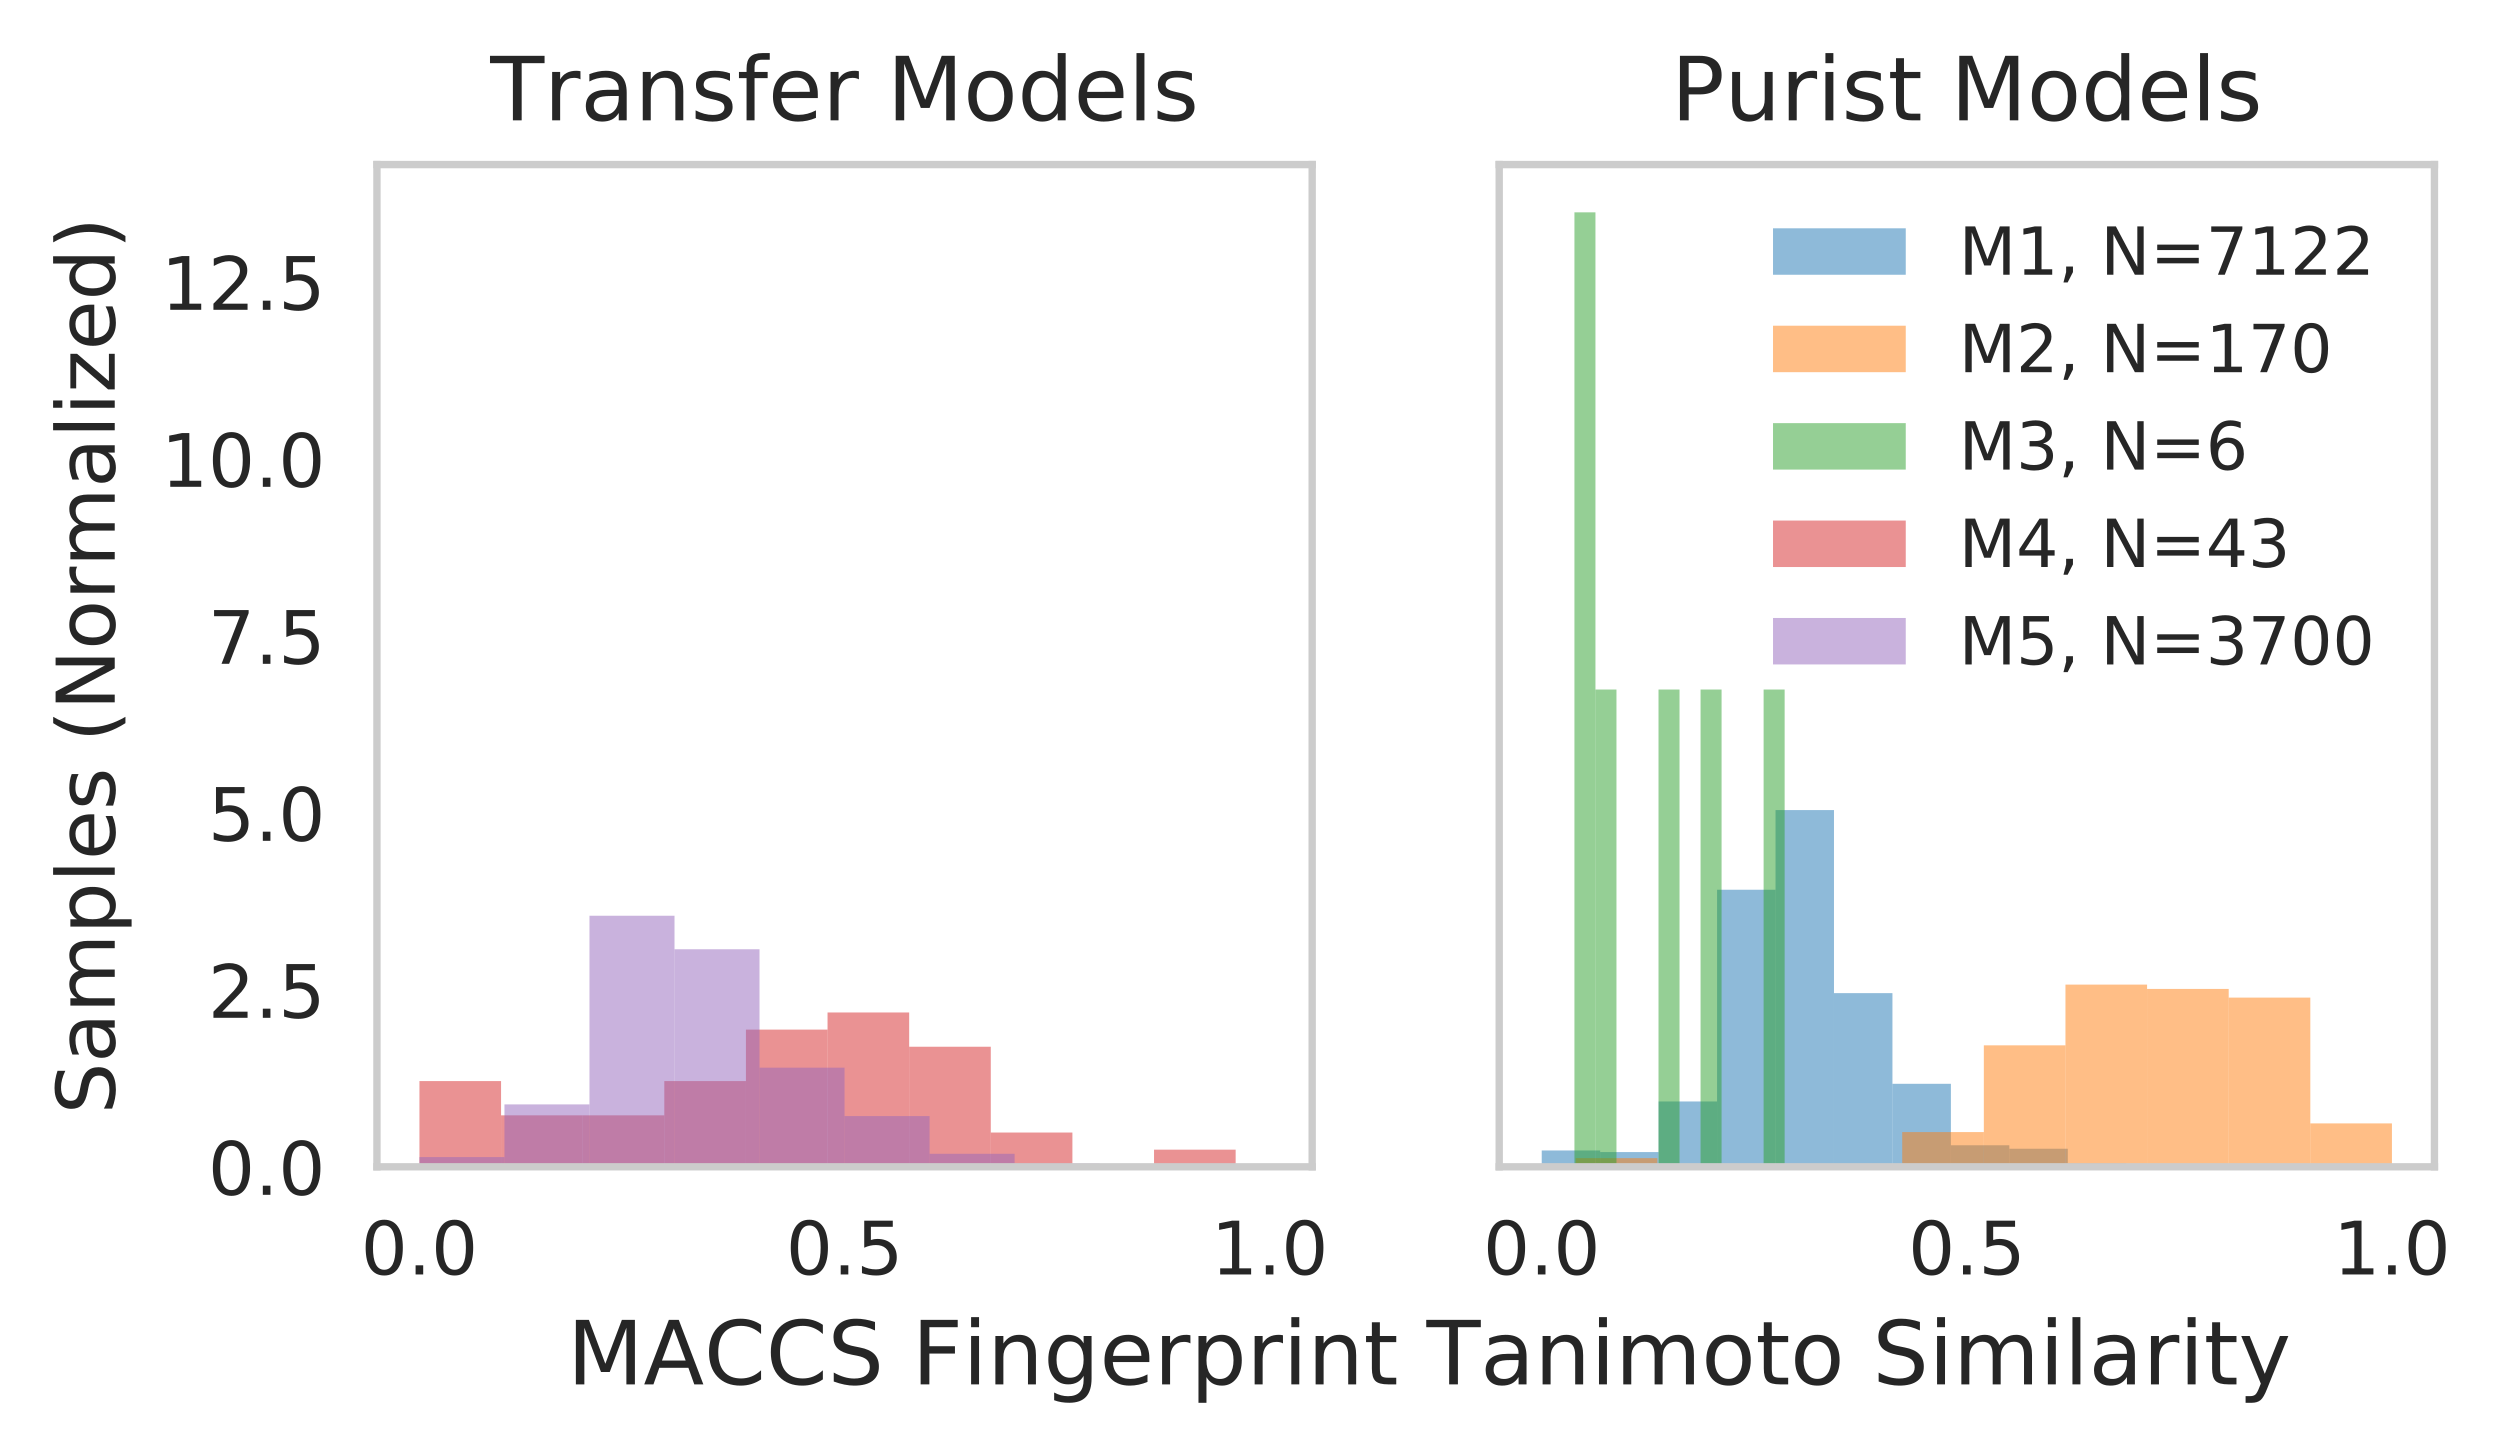 <?xml version="1.0" encoding="utf-8" standalone="no"?>
<!DOCTYPE svg PUBLIC "-//W3C//DTD SVG 1.1//EN"
  "http://www.w3.org/Graphics/SVG/1.1/DTD/svg11.dtd">
<!-- Created with matplotlib (http://matplotlib.org/) -->
<svg height="197pt" version="1.1" viewBox="0 0 339 197" width="339pt" xmlns="http://www.w3.org/2000/svg" xmlns:xlink="http://www.w3.org/1999/xlink">
 <defs>
  <style type="text/css">
*{stroke-linecap:butt;stroke-linejoin:round;}
  </style>
 </defs>
 <g id="figure_1">
  <g id="patch_1">
   <path d="M 0 197.417 
L 339.499 197.417 
L 339.499 0 
L 0 0 
z
" style="fill:#ffffff;"/>
  </g>
  <g id="axes_1">
   <g id="patch_2">
    <path d="M 51.112 158.218 
L 177.93 158.218 
L 177.93 22.318 
L 51.112 22.318 
z
" style="fill:#ffffff;"/>
   </g>
   <g id="matplotlib.axis_1">
    <g id="xtick_1">
     <g id="line2d_1"/>
     <g id="text_1">
      <!-- 0.0 -->
      <defs>
       <path d="M 31.781 66.406 
Q 24.172 66.406 20.328 58.906 
Q 16.5 51.422 16.5 36.375 
Q 16.5 21.391 20.328 13.891 
Q 24.172 6.391 31.781 6.391 
Q 39.453 6.391 43.281 13.891 
Q 47.125 21.391 47.125 36.375 
Q 47.125 51.422 43.281 58.906 
Q 39.453 66.406 31.781 66.406 
z
M 31.781 74.219 
Q 44.047 74.219 50.516 64.516 
Q 56.984 54.828 56.984 36.375 
Q 56.984 17.969 50.516 8.266 
Q 44.047 -1.422 31.781 -1.422 
Q 19.531 -1.422 13.062 8.266 
Q 6.594 17.969 6.594 36.375 
Q 6.594 54.828 13.062 64.516 
Q 19.531 74.219 31.781 74.219 
z
" id="DejaVuSans-30"/>
       <path d="M 10.688 12.406 
L 21 12.406 
L 21 0 
L 10.688 0 
z
" id="DejaVuSans-2e"/>
      </defs>
      <g style="fill:#262626;" transform="translate(48.924 172.817)scale(0.1 -0.1)">
       <use xlink:href="#DejaVuSans-30"/>
       <use x="63.623" xlink:href="#DejaVuSans-2e"/>
       <use x="95.41" xlink:href="#DejaVuSans-30"/>
      </g>
     </g>
    </g>
    <g id="xtick_2">
     <g id="line2d_2"/>
     <g id="text_2">
      <!-- 0.5 -->
      <defs>
       <path d="M 10.797 72.906 
L 49.516 72.906 
L 49.516 64.594 
L 19.828 64.594 
L 19.828 46.734 
Q 21.969 47.469 24.109 47.828 
Q 26.266 48.188 28.422 48.188 
Q 40.625 48.188 47.75 41.5 
Q 54.891 34.812 54.891 23.391 
Q 54.891 11.625 47.562 5.094 
Q 40.234 -1.422 26.906 -1.422 
Q 22.312 -1.422 17.547 -0.641 
Q 12.797 0.141 7.719 1.703 
L 7.719 11.625 
Q 12.109 9.234 16.797 8.062 
Q 21.484 6.891 26.703 6.891 
Q 35.156 6.891 40.078 11.328 
Q 45.016 15.766 45.016 23.391 
Q 45.016 31 40.078 35.438 
Q 35.156 39.891 26.703 39.891 
Q 22.75 39.891 18.812 39.016 
Q 14.891 38.141 10.797 36.281 
z
" id="DejaVuSans-35"/>
      </defs>
      <g style="fill:#262626;" transform="translate(106.569 172.817)scale(0.1 -0.1)">
       <use xlink:href="#DejaVuSans-30"/>
       <use x="63.623" xlink:href="#DejaVuSans-2e"/>
       <use x="95.41" xlink:href="#DejaVuSans-35"/>
      </g>
     </g>
    </g>
    <g id="xtick_3">
     <g id="line2d_3"/>
     <g id="text_3">
      <!-- 1.0 -->
      <defs>
       <path d="M 12.406 8.297 
L 28.516 8.297 
L 28.516 63.922 
L 10.984 60.406 
L 10.984 69.391 
L 28.422 72.906 
L 38.281 72.906 
L 38.281 8.297 
L 54.391 8.297 
L 54.391 0 
L 12.406 0 
z
" id="DejaVuSans-31"/>
      </defs>
      <g style="fill:#262626;" transform="translate(164.214 172.817)scale(0.1 -0.1)">
       <use xlink:href="#DejaVuSans-31"/>
       <use x="63.623" xlink:href="#DejaVuSans-2e"/>
       <use x="95.41" xlink:href="#DejaVuSans-30"/>
      </g>
     </g>
    </g>
    <g id="text_4">
     <!-- MACCS Fingerprint Tanimoto Similarity -->
     <defs>
      <path d="M 9.812 72.906 
L 24.516 72.906 
L 43.109 23.297 
L 61.812 72.906 
L 76.516 72.906 
L 76.516 0 
L 66.891 0 
L 66.891 64.016 
L 48.094 14.016 
L 38.188 14.016 
L 19.391 64.016 
L 19.391 0 
L 9.812 0 
z
" id="DejaVuSans-4d"/>
      <path d="M 34.188 63.188 
L 20.797 26.906 
L 47.609 26.906 
z
M 28.609 72.906 
L 39.797 72.906 
L 67.578 0 
L 57.328 0 
L 50.688 18.703 
L 17.828 18.703 
L 11.188 0 
L 0.781 0 
z
" id="DejaVuSans-41"/>
      <path d="M 64.406 67.281 
L 64.406 56.891 
Q 59.422 61.531 53.781 63.812 
Q 48.141 66.109 41.797 66.109 
Q 29.297 66.109 22.656 58.469 
Q 16.016 50.828 16.016 36.375 
Q 16.016 21.969 22.656 14.328 
Q 29.297 6.688 41.797 6.688 
Q 48.141 6.688 53.781 8.984 
Q 59.422 11.281 64.406 15.922 
L 64.406 5.609 
Q 59.234 2.094 53.438 0.328 
Q 47.656 -1.422 41.219 -1.422 
Q 24.656 -1.422 15.125 8.703 
Q 5.609 18.844 5.609 36.375 
Q 5.609 53.953 15.125 64.078 
Q 24.656 74.219 41.219 74.219 
Q 47.75 74.219 53.531 72.484 
Q 59.328 70.75 64.406 67.281 
z
" id="DejaVuSans-43"/>
      <path d="M 53.516 70.516 
L 53.516 60.891 
Q 47.906 63.578 42.922 64.891 
Q 37.938 66.219 33.297 66.219 
Q 25.25 66.219 20.875 63.094 
Q 16.5 59.969 16.5 54.203 
Q 16.5 49.359 19.406 46.891 
Q 22.312 44.438 30.422 42.922 
L 36.375 41.703 
Q 47.406 39.594 52.656 34.297 
Q 57.906 29 57.906 20.125 
Q 57.906 9.516 50.797 4.047 
Q 43.703 -1.422 29.984 -1.422 
Q 24.812 -1.422 18.969 -0.25 
Q 13.141 0.922 6.891 3.219 
L 6.891 13.375 
Q 12.891 10.016 18.656 8.297 
Q 24.422 6.594 29.984 6.594 
Q 38.422 6.594 43.016 9.906 
Q 47.609 13.234 47.609 19.391 
Q 47.609 24.75 44.312 27.781 
Q 41.016 30.812 33.5 32.328 
L 27.484 33.5 
Q 16.453 35.688 11.516 40.375 
Q 6.594 45.062 6.594 53.422 
Q 6.594 63.094 13.406 68.656 
Q 20.219 74.219 32.172 74.219 
Q 37.312 74.219 42.625 73.281 
Q 47.953 72.359 53.516 70.516 
z
" id="DejaVuSans-53"/>
      <path id="DejaVuSans-20"/>
      <path d="M 9.812 72.906 
L 51.703 72.906 
L 51.703 64.594 
L 19.672 64.594 
L 19.672 43.109 
L 48.578 43.109 
L 48.578 34.812 
L 19.672 34.812 
L 19.672 0 
L 9.812 0 
z
" id="DejaVuSans-46"/>
      <path d="M 9.422 54.688 
L 18.406 54.688 
L 18.406 0 
L 9.422 0 
z
M 9.422 75.984 
L 18.406 75.984 
L 18.406 64.594 
L 9.422 64.594 
z
" id="DejaVuSans-69"/>
      <path d="M 54.891 33.016 
L 54.891 0 
L 45.906 0 
L 45.906 32.719 
Q 45.906 40.484 42.875 44.328 
Q 39.844 48.188 33.797 48.188 
Q 26.516 48.188 22.312 43.547 
Q 18.109 38.922 18.109 30.906 
L 18.109 0 
L 9.078 0 
L 9.078 54.688 
L 18.109 54.688 
L 18.109 46.188 
Q 21.344 51.125 25.703 53.562 
Q 30.078 56 35.797 56 
Q 45.219 56 50.047 50.172 
Q 54.891 44.344 54.891 33.016 
z
" id="DejaVuSans-6e"/>
      <path d="M 45.406 27.984 
Q 45.406 37.75 41.375 43.109 
Q 37.359 48.484 30.078 48.484 
Q 22.859 48.484 18.828 43.109 
Q 14.797 37.75 14.797 27.984 
Q 14.797 18.266 18.828 12.891 
Q 22.859 7.516 30.078 7.516 
Q 37.359 7.516 41.375 12.891 
Q 45.406 18.266 45.406 27.984 
z
M 54.391 6.781 
Q 54.391 -7.172 48.188 -13.984 
Q 42 -20.797 29.203 -20.797 
Q 24.469 -20.797 20.266 -20.094 
Q 16.062 -19.391 12.109 -17.922 
L 12.109 -9.188 
Q 16.062 -11.328 19.922 -12.344 
Q 23.781 -13.375 27.781 -13.375 
Q 36.625 -13.375 41.016 -8.766 
Q 45.406 -4.156 45.406 5.172 
L 45.406 9.625 
Q 42.625 4.781 38.281 2.391 
Q 33.938 0 27.875 0 
Q 17.828 0 11.672 7.656 
Q 5.516 15.328 5.516 27.984 
Q 5.516 40.672 11.672 48.328 
Q 17.828 56 27.875 56 
Q 33.938 56 38.281 53.609 
Q 42.625 51.219 45.406 46.391 
L 45.406 54.688 
L 54.391 54.688 
z
" id="DejaVuSans-67"/>
      <path d="M 56.203 29.594 
L 56.203 25.203 
L 14.891 25.203 
Q 15.484 15.922 20.484 11.062 
Q 25.484 6.203 34.422 6.203 
Q 39.594 6.203 44.453 7.469 
Q 49.312 8.734 54.109 11.281 
L 54.109 2.781 
Q 49.266 0.734 44.188 -0.344 
Q 39.109 -1.422 33.891 -1.422 
Q 20.797 -1.422 13.156 6.188 
Q 5.516 13.812 5.516 26.812 
Q 5.516 40.234 12.766 48.109 
Q 20.016 56 32.328 56 
Q 43.359 56 49.781 48.891 
Q 56.203 41.797 56.203 29.594 
z
M 47.219 32.234 
Q 47.125 39.594 43.094 43.984 
Q 39.062 48.391 32.422 48.391 
Q 24.906 48.391 20.391 44.141 
Q 15.875 39.891 15.188 32.172 
z
" id="DejaVuSans-65"/>
      <path d="M 41.109 46.297 
Q 39.594 47.172 37.812 47.578 
Q 36.031 48 33.891 48 
Q 26.266 48 22.188 43.047 
Q 18.109 38.094 18.109 28.812 
L 18.109 0 
L 9.078 0 
L 9.078 54.688 
L 18.109 54.688 
L 18.109 46.188 
Q 20.953 51.172 25.484 53.578 
Q 30.031 56 36.531 56 
Q 37.453 56 38.578 55.875 
Q 39.703 55.766 41.062 55.516 
z
" id="DejaVuSans-72"/>
      <path d="M 18.109 8.203 
L 18.109 -20.797 
L 9.078 -20.797 
L 9.078 54.688 
L 18.109 54.688 
L 18.109 46.391 
Q 20.953 51.266 25.266 53.625 
Q 29.594 56 35.594 56 
Q 45.562 56 51.781 48.094 
Q 58.016 40.188 58.016 27.297 
Q 58.016 14.406 51.781 6.484 
Q 45.562 -1.422 35.594 -1.422 
Q 29.594 -1.422 25.266 0.953 
Q 20.953 3.328 18.109 8.203 
z
M 48.688 27.297 
Q 48.688 37.203 44.609 42.844 
Q 40.531 48.484 33.406 48.484 
Q 26.266 48.484 22.188 42.844 
Q 18.109 37.203 18.109 27.297 
Q 18.109 17.391 22.188 11.75 
Q 26.266 6.109 33.406 6.109 
Q 40.531 6.109 44.609 11.75 
Q 48.688 17.391 48.688 27.297 
z
" id="DejaVuSans-70"/>
      <path d="M 18.312 70.219 
L 18.312 54.688 
L 36.812 54.688 
L 36.812 47.703 
L 18.312 47.703 
L 18.312 18.016 
Q 18.312 11.328 20.141 9.422 
Q 21.969 7.516 27.594 7.516 
L 36.812 7.516 
L 36.812 0 
L 27.594 0 
Q 17.188 0 13.234 3.875 
Q 9.281 7.766 9.281 18.016 
L 9.281 47.703 
L 2.688 47.703 
L 2.688 54.688 
L 9.281 54.688 
L 9.281 70.219 
z
" id="DejaVuSans-74"/>
      <path d="M -0.297 72.906 
L 61.375 72.906 
L 61.375 64.594 
L 35.5 64.594 
L 35.5 0 
L 25.594 0 
L 25.594 64.594 
L -0.297 64.594 
z
" id="DejaVuSans-54"/>
      <path d="M 34.281 27.484 
Q 23.391 27.484 19.188 25 
Q 14.984 22.516 14.984 16.5 
Q 14.984 11.719 18.141 8.906 
Q 21.297 6.109 26.703 6.109 
Q 34.188 6.109 38.703 11.406 
Q 43.219 16.703 43.219 25.484 
L 43.219 27.484 
z
M 52.203 31.203 
L 52.203 0 
L 43.219 0 
L 43.219 8.297 
Q 40.141 3.328 35.547 0.953 
Q 30.953 -1.422 24.312 -1.422 
Q 15.922 -1.422 10.953 3.297 
Q 6 8.016 6 15.922 
Q 6 25.141 12.172 29.828 
Q 18.359 34.516 30.609 34.516 
L 43.219 34.516 
L 43.219 35.406 
Q 43.219 41.609 39.141 45 
Q 35.062 48.391 27.688 48.391 
Q 23 48.391 18.547 47.266 
Q 14.109 46.141 10.016 43.891 
L 10.016 52.203 
Q 14.938 54.109 19.578 55.047 
Q 24.219 56 28.609 56 
Q 40.484 56 46.344 49.844 
Q 52.203 43.703 52.203 31.203 
z
" id="DejaVuSans-61"/>
      <path d="M 52 44.188 
Q 55.375 50.25 60.062 53.125 
Q 64.75 56 71.094 56 
Q 79.641 56 84.281 50.016 
Q 88.922 44.047 88.922 33.016 
L 88.922 0 
L 79.891 0 
L 79.891 32.719 
Q 79.891 40.578 77.094 44.375 
Q 74.312 48.188 68.609 48.188 
Q 61.625 48.188 57.562 43.547 
Q 53.516 38.922 53.516 30.906 
L 53.516 0 
L 44.484 0 
L 44.484 32.719 
Q 44.484 40.625 41.703 44.406 
Q 38.922 48.188 33.109 48.188 
Q 26.219 48.188 22.156 43.531 
Q 18.109 38.875 18.109 30.906 
L 18.109 0 
L 9.078 0 
L 9.078 54.688 
L 18.109 54.688 
L 18.109 46.188 
Q 21.188 51.219 25.484 53.609 
Q 29.781 56 35.688 56 
Q 41.656 56 45.828 52.969 
Q 50 49.953 52 44.188 
z
" id="DejaVuSans-6d"/>
      <path d="M 30.609 48.391 
Q 23.391 48.391 19.188 42.75 
Q 14.984 37.109 14.984 27.297 
Q 14.984 17.484 19.156 11.844 
Q 23.344 6.203 30.609 6.203 
Q 37.797 6.203 41.984 11.859 
Q 46.188 17.531 46.188 27.297 
Q 46.188 37.016 41.984 42.703 
Q 37.797 48.391 30.609 48.391 
z
M 30.609 56 
Q 42.328 56 49.016 48.375 
Q 55.719 40.766 55.719 27.297 
Q 55.719 13.875 49.016 6.219 
Q 42.328 -1.422 30.609 -1.422 
Q 18.844 -1.422 12.172 6.219 
Q 5.516 13.875 5.516 27.297 
Q 5.516 40.766 12.172 48.375 
Q 18.844 56 30.609 56 
z
" id="DejaVuSans-6f"/>
      <path d="M 9.422 75.984 
L 18.406 75.984 
L 18.406 0 
L 9.422 0 
z
" id="DejaVuSans-6c"/>
      <path d="M 32.172 -5.078 
Q 28.375 -14.844 24.75 -17.812 
Q 21.141 -20.797 15.094 -20.797 
L 7.906 -20.797 
L 7.906 -13.281 
L 13.188 -13.281 
Q 16.891 -13.281 18.938 -11.516 
Q 21 -9.766 23.484 -3.219 
L 25.094 0.875 
L 2.984 54.688 
L 12.5 54.688 
L 29.594 11.922 
L 46.688 54.688 
L 56.203 54.688 
z
" id="DejaVuSans-79"/>
     </defs>
     <g style="fill:#262626;" transform="translate(76.911 187.721)scale(0.12 -0.12)">
      <use xlink:href="#DejaVuSans-4d"/>
      <use x="86.279" xlink:href="#DejaVuSans-41"/>
      <use x="154.672" xlink:href="#DejaVuSans-43"/>
      <use x="224.496" xlink:href="#DejaVuSans-43"/>
      <use x="294.32" xlink:href="#DejaVuSans-53"/>
      <use x="357.797" xlink:href="#DejaVuSans-20"/>
      <use x="389.584" xlink:href="#DejaVuSans-46"/>
      <use x="446.994" xlink:href="#DejaVuSans-69"/>
      <use x="474.777" xlink:href="#DejaVuSans-6e"/>
      <use x="538.156" xlink:href="#DejaVuSans-67"/>
      <use x="601.633" xlink:href="#DejaVuSans-65"/>
      <use x="663.156" xlink:href="#DejaVuSans-72"/>
      <use x="704.27" xlink:href="#DejaVuSans-70"/>
      <use x="767.746" xlink:href="#DejaVuSans-72"/>
      <use x="808.859" xlink:href="#DejaVuSans-69"/>
      <use x="836.643" xlink:href="#DejaVuSans-6e"/>
      <use x="900.021" xlink:href="#DejaVuSans-74"/>
      <use x="939.23" xlink:href="#DejaVuSans-20"/>
      <use x="971.018" xlink:href="#DejaVuSans-54"/>
      <use x="1031.852" xlink:href="#DejaVuSans-61"/>
      <use x="1093.131" xlink:href="#DejaVuSans-6e"/>
      <use x="1156.51" xlink:href="#DejaVuSans-69"/>
      <use x="1184.293" xlink:href="#DejaVuSans-6d"/>
      <use x="1281.705" xlink:href="#DejaVuSans-6f"/>
      <use x="1342.887" xlink:href="#DejaVuSans-74"/>
      <use x="1382.096" xlink:href="#DejaVuSans-6f"/>
      <use x="1443.277" xlink:href="#DejaVuSans-20"/>
      <use x="1475.064" xlink:href="#DejaVuSans-53"/>
      <use x="1538.541" xlink:href="#DejaVuSans-69"/>
      <use x="1566.324" xlink:href="#DejaVuSans-6d"/>
      <use x="1663.736" xlink:href="#DejaVuSans-69"/>
      <use x="1691.52" xlink:href="#DejaVuSans-6c"/>
      <use x="1719.303" xlink:href="#DejaVuSans-61"/>
      <use x="1780.582" xlink:href="#DejaVuSans-72"/>
      <use x="1821.695" xlink:href="#DejaVuSans-69"/>
      <use x="1849.479" xlink:href="#DejaVuSans-74"/>
      <use x="1888.688" xlink:href="#DejaVuSans-79"/>
     </g>
    </g>
   </g>
   <g id="matplotlib.axis_2">
    <g id="ytick_1">
     <g id="line2d_4"/>
     <g id="text_5">
      <!-- 0.0 -->
      <g style="fill:#262626;" transform="translate(28.208 162.017)scale(0.1 -0.1)">
       <use xlink:href="#DejaVuSans-30"/>
       <use x="63.623" xlink:href="#DejaVuSans-2e"/>
       <use x="95.41" xlink:href="#DejaVuSans-30"/>
      </g>
     </g>
    </g>
    <g id="ytick_2">
     <g id="line2d_5"/>
     <g id="text_6">
      <!-- 2.5 -->
      <defs>
       <path d="M 19.188 8.297 
L 53.609 8.297 
L 53.609 0 
L 7.328 0 
L 7.328 8.297 
Q 12.938 14.109 22.625 23.891 
Q 32.328 33.688 34.812 36.531 
Q 39.547 41.844 41.422 45.531 
Q 43.312 49.219 43.312 52.781 
Q 43.312 58.594 39.234 62.25 
Q 35.156 65.922 28.609 65.922 
Q 23.969 65.922 18.812 64.312 
Q 13.672 62.703 7.812 59.422 
L 7.812 69.391 
Q 13.766 71.781 18.938 73 
Q 24.125 74.219 28.422 74.219 
Q 39.75 74.219 46.484 68.547 
Q 53.219 62.891 53.219 53.422 
Q 53.219 48.922 51.531 44.891 
Q 49.859 40.875 45.406 35.406 
Q 44.188 33.984 37.641 27.219 
Q 31.109 20.453 19.188 8.297 
z
" id="DejaVuSans-32"/>
      </defs>
      <g style="fill:#262626;" transform="translate(28.208 138.016)scale(0.1 -0.1)">
       <use xlink:href="#DejaVuSans-32"/>
       <use x="63.623" xlink:href="#DejaVuSans-2e"/>
       <use x="95.41" xlink:href="#DejaVuSans-35"/>
      </g>
     </g>
    </g>
    <g id="ytick_3">
     <g id="line2d_6"/>
     <g id="text_7">
      <!-- 5.0 -->
      <g style="fill:#262626;" transform="translate(28.208 114.015)scale(0.1 -0.1)">
       <use xlink:href="#DejaVuSans-35"/>
       <use x="63.623" xlink:href="#DejaVuSans-2e"/>
       <use x="95.41" xlink:href="#DejaVuSans-30"/>
      </g>
     </g>
    </g>
    <g id="ytick_4">
     <g id="line2d_7"/>
     <g id="text_8">
      <!-- 7.5 -->
      <defs>
       <path d="M 8.203 72.906 
L 55.078 72.906 
L 55.078 68.703 
L 28.609 0 
L 18.312 0 
L 43.219 64.594 
L 8.203 64.594 
z
" id="DejaVuSans-37"/>
      </defs>
      <g style="fill:#262626;" transform="translate(28.208 90.014)scale(0.1 -0.1)">
       <use xlink:href="#DejaVuSans-37"/>
       <use x="63.623" xlink:href="#DejaVuSans-2e"/>
       <use x="95.41" xlink:href="#DejaVuSans-35"/>
      </g>
     </g>
    </g>
    <g id="ytick_5">
     <g id="line2d_8"/>
     <g id="text_9">
      <!-- 10.0 -->
      <g style="fill:#262626;" transform="translate(21.846 66.013)scale(0.1 -0.1)">
       <use xlink:href="#DejaVuSans-31"/>
       <use x="63.623" xlink:href="#DejaVuSans-30"/>
       <use x="127.246" xlink:href="#DejaVuSans-2e"/>
       <use x="159.033" xlink:href="#DejaVuSans-30"/>
      </g>
     </g>
    </g>
    <g id="ytick_6">
     <g id="line2d_9"/>
     <g id="text_10">
      <!-- 12.5 -->
      <g style="fill:#262626;" transform="translate(21.846 42.011)scale(0.1 -0.1)">
       <use xlink:href="#DejaVuSans-31"/>
       <use x="63.623" xlink:href="#DejaVuSans-32"/>
       <use x="127.246" xlink:href="#DejaVuSans-2e"/>
       <use x="159.033" xlink:href="#DejaVuSans-35"/>
      </g>
     </g>
    </g>
    <g id="text_11">
     <!-- Samples (Normalized) -->
     <defs>
      <path d="M 44.281 53.078 
L 44.281 44.578 
Q 40.484 46.531 36.375 47.5 
Q 32.281 48.484 27.875 48.484 
Q 21.188 48.484 17.844 46.438 
Q 14.5 44.391 14.5 40.281 
Q 14.5 37.156 16.891 35.375 
Q 19.281 33.594 26.516 31.984 
L 29.594 31.297 
Q 39.156 29.25 43.188 25.516 
Q 47.219 21.781 47.219 15.094 
Q 47.219 7.469 41.188 3.016 
Q 35.156 -1.422 24.609 -1.422 
Q 20.219 -1.422 15.453 -0.562 
Q 10.688 0.297 5.422 2 
L 5.422 11.281 
Q 10.406 8.688 15.234 7.391 
Q 20.062 6.109 24.812 6.109 
Q 31.156 6.109 34.562 8.281 
Q 37.984 10.453 37.984 14.406 
Q 37.984 18.062 35.516 20.016 
Q 33.062 21.969 24.703 23.781 
L 21.578 24.516 
Q 13.234 26.266 9.516 29.906 
Q 5.812 33.547 5.812 39.891 
Q 5.812 47.609 11.281 51.797 
Q 16.75 56 26.812 56 
Q 31.781 56 36.172 55.266 
Q 40.578 54.547 44.281 53.078 
z
" id="DejaVuSans-73"/>
      <path d="M 31 75.875 
Q 24.469 64.656 21.281 53.656 
Q 18.109 42.672 18.109 31.391 
Q 18.109 20.125 21.312 9.062 
Q 24.516 -2 31 -13.188 
L 23.188 -13.188 
Q 15.875 -1.703 12.234 9.375 
Q 8.594 20.453 8.594 31.391 
Q 8.594 42.281 12.203 53.312 
Q 15.828 64.359 23.188 75.875 
z
" id="DejaVuSans-28"/>
      <path d="M 9.812 72.906 
L 23.094 72.906 
L 55.422 11.922 
L 55.422 72.906 
L 64.984 72.906 
L 64.984 0 
L 51.703 0 
L 19.391 60.984 
L 19.391 0 
L 9.812 0 
z
" id="DejaVuSans-4e"/>
      <path d="M 5.516 54.688 
L 48.188 54.688 
L 48.188 46.484 
L 14.406 7.172 
L 48.188 7.172 
L 48.188 0 
L 4.297 0 
L 4.297 8.203 
L 38.094 47.516 
L 5.516 47.516 
z
" id="DejaVuSans-7a"/>
      <path d="M 45.406 46.391 
L 45.406 75.984 
L 54.391 75.984 
L 54.391 0 
L 45.406 0 
L 45.406 8.203 
Q 42.578 3.328 38.25 0.953 
Q 33.938 -1.422 27.875 -1.422 
Q 17.969 -1.422 11.734 6.484 
Q 5.516 14.406 5.516 27.297 
Q 5.516 40.188 11.734 48.094 
Q 17.969 56 27.875 56 
Q 33.938 56 38.25 53.625 
Q 42.578 51.266 45.406 46.391 
z
M 14.797 27.297 
Q 14.797 17.391 18.875 11.75 
Q 22.953 6.109 30.078 6.109 
Q 37.203 6.109 41.297 11.75 
Q 45.406 17.391 45.406 27.297 
Q 45.406 37.203 41.297 42.844 
Q 37.203 48.484 30.078 48.484 
Q 22.953 48.484 18.875 42.844 
Q 14.797 37.203 14.797 27.297 
z
" id="DejaVuSans-64"/>
      <path d="M 8.016 75.875 
L 15.828 75.875 
Q 23.141 64.359 26.781 53.312 
Q 30.422 42.281 30.422 31.391 
Q 30.422 20.453 26.781 9.375 
Q 23.141 -1.703 15.828 -13.188 
L 8.016 -13.188 
Q 14.5 -2 17.703 9.062 
Q 20.906 20.125 20.906 31.391 
Q 20.906 42.672 17.703 53.656 
Q 14.5 64.656 8.016 75.875 
z
" id="DejaVuSans-29"/>
     </defs>
     <g style="fill:#262626;" transform="translate(15.558 151.083)rotate(-90)scale(0.11 -0.11)">
      <use xlink:href="#DejaVuSans-53"/>
      <use x="63.477" xlink:href="#DejaVuSans-61"/>
      <use x="124.756" xlink:href="#DejaVuSans-6d"/>
      <use x="222.168" xlink:href="#DejaVuSans-70"/>
      <use x="285.645" xlink:href="#DejaVuSans-6c"/>
      <use x="313.428" xlink:href="#DejaVuSans-65"/>
      <use x="374.951" xlink:href="#DejaVuSans-73"/>
      <use x="427.051" xlink:href="#DejaVuSans-20"/>
      <use x="458.838" xlink:href="#DejaVuSans-28"/>
      <use x="497.852" xlink:href="#DejaVuSans-4e"/>
      <use x="572.656" xlink:href="#DejaVuSans-6f"/>
      <use x="633.838" xlink:href="#DejaVuSans-72"/>
      <use x="674.936" xlink:href="#DejaVuSans-6d"/>
      <use x="772.348" xlink:href="#DejaVuSans-61"/>
      <use x="833.627" xlink:href="#DejaVuSans-6c"/>
      <use x="861.41" xlink:href="#DejaVuSans-69"/>
      <use x="889.193" xlink:href="#DejaVuSans-7a"/>
      <use x="941.684" xlink:href="#DejaVuSans-65"/>
      <use x="1003.207" xlink:href="#DejaVuSans-64"/>
      <use x="1066.684" xlink:href="#DejaVuSans-29"/>
     </g>
    </g>
   </g>
   <g id="patch_3">
    <path clip-path="url(#p75469be489)" d="M 56.876 158.218 
L 67.944 158.218 
L 67.944 146.59 
L 56.876 146.59 
z
" style="fill:#d62728;opacity:0.5;"/>
   </g>
   <g id="patch_4">
    <path clip-path="url(#p75469be489)" d="M 67.944 158.218 
L 79.012 158.218 
L 79.012 151.241 
L 67.944 151.241 
z
" style="fill:#d62728;opacity:0.5;"/>
   </g>
   <g id="patch_5">
    <path clip-path="url(#p75469be489)" d="M 79.012 158.218 
L 90.079 158.218 
L 90.079 151.241 
L 79.012 151.241 
z
" style="fill:#d62728;opacity:0.5;"/>
   </g>
   <g id="patch_6">
    <path clip-path="url(#p75469be489)" d="M 90.079 158.218 
L 101.147 158.218 
L 101.147 146.59 
L 90.079 146.59 
z
" style="fill:#d62728;opacity:0.5;"/>
   </g>
   <g id="patch_7">
    <path clip-path="url(#p75469be489)" d="M 101.147 158.218 
L 112.215 158.218 
L 112.215 139.613 
L 101.147 139.613 
z
" style="fill:#d62728;opacity:0.5;"/>
   </g>
   <g id="patch_8">
    <path clip-path="url(#p75469be489)" d="M 112.215 158.218 
L 123.283 158.218 
L 123.283 137.287 
L 112.215 137.287 
z
" style="fill:#d62728;opacity:0.5;"/>
   </g>
   <g id="patch_9">
    <path clip-path="url(#p75469be489)" d="M 123.283 158.218 
L 134.35 158.218 
L 134.35 141.938 
L 123.283 141.938 
z
" style="fill:#d62728;opacity:0.5;"/>
   </g>
   <g id="patch_10">
    <path clip-path="url(#p75469be489)" d="M 134.35 158.218 
L 145.418 158.218 
L 145.418 153.567 
L 134.35 153.567 
z
" style="fill:#d62728;opacity:0.5;"/>
   </g>
   <g id="patch_11">
    <path clip-path="url(#p75469be489)" d="M 145.418 158.218 
L 156.486 158.218 
L 156.486 158.218 
L 145.418 158.218 
z
" style="fill:#d62728;opacity:0.5;"/>
   </g>
   <g id="patch_12">
    <path clip-path="url(#p75469be489)" d="M 156.486 158.218 
L 167.554 158.218 
L 167.554 155.892 
L 156.486 155.892 
z
" style="fill:#d62728;opacity:0.5;"/>
   </g>
   <g id="patch_13">
    <path clip-path="url(#p75469be489)" d="M 56.876 158.218 
L 68.405 158.218 
L 68.405 156.895 
L 56.876 156.895 
z
" style="fill:#9467bd;opacity:0.5;"/>
   </g>
   <g id="patch_14">
    <path clip-path="url(#p75469be489)" d="M 68.405 158.218 
L 79.934 158.218 
L 79.934 149.759 
L 68.405 149.759 
z
" style="fill:#9467bd;opacity:0.5;"/>
   </g>
   <g id="patch_15">
    <path clip-path="url(#p75469be489)" d="M 79.934 158.218 
L 91.463 158.218 
L 91.463 124.175 
L 79.934 124.175 
z
" style="fill:#9467bd;opacity:0.5;"/>
   </g>
   <g id="patch_16">
    <path clip-path="url(#p75469be489)" d="M 91.463 158.218 
L 102.992 158.218 
L 102.992 128.716 
L 91.463 128.716 
z
" style="fill:#9467bd;opacity:0.5;"/>
   </g>
   <g id="patch_17">
    <path clip-path="url(#p75469be489)" d="M 102.992 158.218 
L 114.521 158.218 
L 114.521 144.777 
L 102.992 144.777 
z
" style="fill:#9467bd;opacity:0.5;"/>
   </g>
   <g id="patch_18">
    <path clip-path="url(#p75469be489)" d="M 114.521 158.218 
L 126.05 158.218 
L 126.05 151.342 
L 114.521 151.342 
z
" style="fill:#9467bd;opacity:0.5;"/>
   </g>
   <g id="patch_19">
    <path clip-path="url(#p75469be489)" d="M 126.05 158.218 
L 137.579 158.218 
L 137.579 156.454 
L 126.05 156.454 
z
" style="fill:#9467bd;opacity:0.5;"/>
   </g>
   <g id="patch_20">
    <path clip-path="url(#p75469be489)" d="M 137.579 158.218 
L 149.107 158.218 
L 149.107 157.777 
L 137.579 157.777 
z
" style="fill:#9467bd;opacity:0.5;"/>
   </g>
   <g id="patch_21">
    <path clip-path="url(#p75469be489)" d="M 149.107 158.218 
L 160.636 158.218 
L 160.636 158.088 
L 149.107 158.088 
z
" style="fill:#9467bd;opacity:0.5;"/>
   </g>
   <g id="patch_22">
    <path clip-path="url(#p75469be489)" d="M 160.636 158.218 
L 172.165 158.218 
L 172.165 158.192 
L 160.636 158.192 
z
" style="fill:#9467bd;opacity:0.5;"/>
   </g>
   <g id="patch_23">
    <path d="M 51.112 158.218 
L 51.112 22.318 
" style="fill:none;stroke:#cccccc;stroke-linecap:square;stroke-linejoin:miter;"/>
   </g>
   <g id="patch_24">
    <path d="M 177.93 158.218 
L 177.93 22.318 
" style="fill:none;stroke:#cccccc;stroke-linecap:square;stroke-linejoin:miter;"/>
   </g>
   <g id="patch_25">
    <path d="M 51.112 158.218 
L 177.93 158.218 
" style="fill:none;stroke:#cccccc;stroke-linecap:square;stroke-linejoin:miter;"/>
   </g>
   <g id="patch_26">
    <path d="M 51.112 22.318 
L 177.93 22.318 
" style="fill:none;stroke:#cccccc;stroke-linecap:square;stroke-linejoin:miter;"/>
   </g>
   <g id="text_12">
    <!-- Transfer Models -->
    <defs>
     <path d="M 37.109 75.984 
L 37.109 68.5 
L 28.516 68.5 
Q 23.688 68.5 21.797 66.547 
Q 19.922 64.594 19.922 59.516 
L 19.922 54.688 
L 34.719 54.688 
L 34.719 47.703 
L 19.922 47.703 
L 19.922 0 
L 10.891 0 
L 10.891 47.703 
L 2.297 47.703 
L 2.297 54.688 
L 10.891 54.688 
L 10.891 58.5 
Q 10.891 67.625 15.141 71.797 
Q 19.391 75.984 28.609 75.984 
z
" id="DejaVuSans-66"/>
    </defs>
    <g style="fill:#262626;" transform="translate(66.478 16.318)scale(0.12 -0.12)">
     <use xlink:href="#DejaVuSans-54"/>
     <use x="60.865" xlink:href="#DejaVuSans-72"/>
     <use x="101.979" xlink:href="#DejaVuSans-61"/>
     <use x="163.258" xlink:href="#DejaVuSans-6e"/>
     <use x="226.637" xlink:href="#DejaVuSans-73"/>
     <use x="278.736" xlink:href="#DejaVuSans-66"/>
     <use x="313.941" xlink:href="#DejaVuSans-65"/>
     <use x="375.465" xlink:href="#DejaVuSans-72"/>
     <use x="416.578" xlink:href="#DejaVuSans-20"/>
     <use x="448.365" xlink:href="#DejaVuSans-4d"/>
     <use x="534.645" xlink:href="#DejaVuSans-6f"/>
     <use x="595.826" xlink:href="#DejaVuSans-64"/>
     <use x="659.303" xlink:href="#DejaVuSans-65"/>
     <use x="720.826" xlink:href="#DejaVuSans-6c"/>
     <use x="748.609" xlink:href="#DejaVuSans-73"/>
    </g>
   </g>
  </g>
  <g id="axes_2">
   <g id="patch_27">
    <path d="M 203.293 158.218 
L 330.112 158.218 
L 330.112 22.318 
L 203.293 22.318 
z
" style="fill:#ffffff;"/>
   </g>
   <g id="matplotlib.axis_3">
    <g id="xtick_4">
     <g id="line2d_10"/>
     <g id="text_13">
      <!-- 0.0 -->
      <g style="fill:#262626;" transform="translate(201.106 172.817)scale(0.1 -0.1)">
       <use xlink:href="#DejaVuSans-30"/>
       <use x="63.623" xlink:href="#DejaVuSans-2e"/>
       <use x="95.41" xlink:href="#DejaVuSans-30"/>
      </g>
     </g>
    </g>
    <g id="xtick_5">
     <g id="line2d_11"/>
     <g id="text_14">
      <!-- 0.5 -->
      <g style="fill:#262626;" transform="translate(258.751 172.817)scale(0.1 -0.1)">
       <use xlink:href="#DejaVuSans-30"/>
       <use x="63.623" xlink:href="#DejaVuSans-2e"/>
       <use x="95.41" xlink:href="#DejaVuSans-35"/>
      </g>
     </g>
    </g>
    <g id="xtick_6">
     <g id="line2d_12"/>
     <g id="text_15">
      <!-- 1.0 -->
      <g style="fill:#262626;" transform="translate(316.396 172.817)scale(0.1 -0.1)">
       <use xlink:href="#DejaVuSans-31"/>
       <use x="63.623" xlink:href="#DejaVuSans-2e"/>
       <use x="95.41" xlink:href="#DejaVuSans-30"/>
      </g>
     </g>
    </g>
   </g>
   <g id="matplotlib.axis_4">
    <g id="ytick_7">
     <g id="line2d_13"/>
    </g>
    <g id="ytick_8">
     <g id="line2d_14"/>
    </g>
    <g id="ytick_9">
     <g id="line2d_15"/>
    </g>
    <g id="ytick_10">
     <g id="line2d_16"/>
    </g>
    <g id="ytick_11">
     <g id="line2d_17"/>
    </g>
    <g id="ytick_12">
     <g id="line2d_18"/>
    </g>
   </g>
   <g id="patch_28">
    <path clip-path="url(#p5d7921b93a)" d="M 209.058 158.218 
L 216.984 158.218 
L 216.984 156.002 
L 209.058 156.002 
z
" style="fill:#1f77b4;opacity:0.5;"/>
   </g>
   <g id="patch_29">
    <path clip-path="url(#p5d7921b93a)" d="M 216.984 158.218 
L 224.91 158.218 
L 224.91 156.218 
L 216.984 156.218 
z
" style="fill:#1f77b4;opacity:0.5;"/>
   </g>
   <g id="patch_30">
    <path clip-path="url(#p5d7921b93a)" d="M 224.91 158.218 
L 232.836 158.218 
L 232.836 149.356 
L 224.91 149.356 
z
" style="fill:#1f77b4;opacity:0.5;"/>
   </g>
   <g id="patch_31">
    <path clip-path="url(#p5d7921b93a)" d="M 232.836 158.218 
L 240.762 158.218 
L 240.762 120.651 
L 232.836 120.651 
z
" style="fill:#1f77b4;opacity:0.5;"/>
   </g>
   <g id="patch_32">
    <path clip-path="url(#p5d7921b93a)" d="M 240.762 158.218 
L 248.689 158.218 
L 248.689 109.847 
L 240.762 109.847 
z
" style="fill:#1f77b4;opacity:0.5;"/>
   </g>
   <g id="patch_33">
    <path clip-path="url(#p5d7921b93a)" d="M 248.689 158.218 
L 256.615 158.218 
L 256.615 134.67 
L 248.689 134.67 
z
" style="fill:#1f77b4;opacity:0.5;"/>
   </g>
   <g id="patch_34">
    <path clip-path="url(#p5d7921b93a)" d="M 256.615 158.218 
L 264.541 158.218 
L 264.541 146.964 
L 256.615 146.964 
z
" style="fill:#1f77b4;opacity:0.5;"/>
   </g>
   <g id="patch_35">
    <path clip-path="url(#p5d7921b93a)" d="M 264.541 158.218 
L 272.467 158.218 
L 272.467 155.297 
L 264.541 155.297 
z
" style="fill:#1f77b4;opacity:0.5;"/>
   </g>
   <g id="patch_36">
    <path clip-path="url(#p5d7921b93a)" d="M 272.467 158.218 
L 280.393 158.218 
L 280.393 155.767 
L 272.467 155.767 
z
" style="fill:#1f77b4;opacity:0.5;"/>
   </g>
   <g id="patch_37">
    <path clip-path="url(#p5d7921b93a)" d="M 280.393 158.218 
L 288.319 158.218 
L 288.319 157.767 
L 280.393 157.767 
z
" style="fill:#1f77b4;opacity:0.5;"/>
   </g>
   <g id="patch_38">
    <path clip-path="url(#p5d7921b93a)" d="M 213.669 158.218 
L 224.737 158.218 
L 224.737 157.042 
L 213.669 157.042 
z
" style="fill:#ff7f0e;opacity:0.5;"/>
   </g>
   <g id="patch_39">
    <path clip-path="url(#p5d7921b93a)" d="M 224.737 158.218 
L 235.805 158.218 
L 235.805 158.218 
L 224.737 158.218 
z
" style="fill:#ff7f0e;opacity:0.5;"/>
   </g>
   <g id="patch_40">
    <path clip-path="url(#p5d7921b93a)" d="M 235.805 158.218 
L 246.873 158.218 
L 246.873 158.218 
L 235.805 158.218 
z
" style="fill:#ff7f0e;opacity:0.5;"/>
   </g>
   <g id="patch_41">
    <path clip-path="url(#p5d7921b93a)" d="M 246.873 158.218 
L 257.94 158.218 
L 257.94 158.218 
L 246.873 158.218 
z
" style="fill:#ff7f0e;opacity:0.5;"/>
   </g>
   <g id="patch_42">
    <path clip-path="url(#p5d7921b93a)" d="M 257.94 158.218 
L 269.008 158.218 
L 269.008 153.512 
L 257.94 153.512 
z
" style="fill:#ff7f0e;opacity:0.5;"/>
   </g>
   <g id="patch_43">
    <path clip-path="url(#p5d7921b93a)" d="M 269.008 158.218 
L 280.076 158.218 
L 280.076 141.747 
L 269.008 141.747 
z
" style="fill:#ff7f0e;opacity:0.5;"/>
   </g>
   <g id="patch_44">
    <path clip-path="url(#p5d7921b93a)" d="M 280.076 158.218 
L 291.144 158.218 
L 291.144 133.511 
L 280.076 133.511 
z
" style="fill:#ff7f0e;opacity:0.5;"/>
   </g>
   <g id="patch_45">
    <path clip-path="url(#p5d7921b93a)" d="M 291.144 158.218 
L 302.212 158.218 
L 302.212 134.099 
L 291.144 134.099 
z
" style="fill:#ff7f0e;opacity:0.5;"/>
   </g>
   <g id="patch_46">
    <path clip-path="url(#p5d7921b93a)" d="M 302.212 158.218 
L 313.279 158.218 
L 313.279 135.276 
L 302.212 135.276 
z
" style="fill:#ff7f0e;opacity:0.5;"/>
   </g>
   <g id="patch_47">
    <path clip-path="url(#p5d7921b93a)" d="M 313.279 158.218 
L 324.347 158.218 
L 324.347 152.335 
L 313.279 152.335 
z
" style="fill:#ff7f0e;opacity:0.5;"/>
   </g>
   <g id="patch_48">
    <path clip-path="url(#p5d7921b93a)" d="M 213.492 158.218 
L 216.343 158.218 
L 216.343 28.79 
L 213.492 28.79 
z
" style="fill:#2ca02c;opacity:0.5;"/>
   </g>
   <g id="patch_49">
    <path clip-path="url(#p5d7921b93a)" d="M 216.343 158.218 
L 219.193 158.218 
L 219.193 93.504 
L 216.343 93.504 
z
" style="fill:#2ca02c;opacity:0.5;"/>
   </g>
   <g id="patch_50">
    <path clip-path="url(#p5d7921b93a)" d="M 219.193 158.218 
L 222.044 158.218 
L 222.044 158.218 
L 219.193 158.218 
z
" style="fill:#2ca02c;opacity:0.5;"/>
   </g>
   <g id="patch_51">
    <path clip-path="url(#p5d7921b93a)" d="M 222.044 158.218 
L 224.894 158.218 
L 224.894 158.218 
L 222.044 158.218 
z
" style="fill:#2ca02c;opacity:0.5;"/>
   </g>
   <g id="patch_52">
    <path clip-path="url(#p5d7921b93a)" d="M 224.894 158.218 
L 227.745 158.218 
L 227.745 93.504 
L 224.894 93.504 
z
" style="fill:#2ca02c;opacity:0.5;"/>
   </g>
   <g id="patch_53">
    <path clip-path="url(#p5d7921b93a)" d="M 227.745 158.218 
L 230.595 158.218 
L 230.595 158.218 
L 227.745 158.218 
z
" style="fill:#2ca02c;opacity:0.5;"/>
   </g>
   <g id="patch_54">
    <path clip-path="url(#p5d7921b93a)" d="M 230.595 158.218 
L 233.446 158.218 
L 233.446 93.504 
L 230.595 93.504 
z
" style="fill:#2ca02c;opacity:0.5;"/>
   </g>
   <g id="patch_55">
    <path clip-path="url(#p5d7921b93a)" d="M 233.446 158.218 
L 236.297 158.218 
L 236.297 158.218 
L 233.446 158.218 
z
" style="fill:#2ca02c;opacity:0.5;"/>
   </g>
   <g id="patch_56">
    <path clip-path="url(#p5d7921b93a)" d="M 236.297 158.218 
L 239.147 158.218 
L 239.147 158.218 
L 236.297 158.218 
z
" style="fill:#2ca02c;opacity:0.5;"/>
   </g>
   <g id="patch_57">
    <path clip-path="url(#p5d7921b93a)" d="M 239.147 158.218 
L 241.998 158.218 
L 241.998 93.504 
L 239.147 93.504 
z
" style="fill:#2ca02c;opacity:0.5;"/>
   </g>
   <g id="patch_58">
    <path d="M 203.293 158.218 
L 203.293 22.318 
" style="fill:none;stroke:#cccccc;stroke-linecap:square;stroke-linejoin:miter;"/>
   </g>
   <g id="patch_59">
    <path d="M 330.112 158.218 
L 330.112 22.318 
" style="fill:none;stroke:#cccccc;stroke-linecap:square;stroke-linejoin:miter;"/>
   </g>
   <g id="patch_60">
    <path d="M 203.293 158.218 
L 330.112 158.218 
" style="fill:none;stroke:#cccccc;stroke-linecap:square;stroke-linejoin:miter;"/>
   </g>
   <g id="patch_61">
    <path d="M 203.293 22.318 
L 330.112 22.318 
" style="fill:none;stroke:#cccccc;stroke-linecap:square;stroke-linejoin:miter;"/>
   </g>
   <g id="text_16">
    <!-- Purist Models -->
    <defs>
     <path d="M 19.672 64.797 
L 19.672 37.406 
L 32.078 37.406 
Q 38.969 37.406 42.719 40.969 
Q 46.484 44.531 46.484 51.125 
Q 46.484 57.672 42.719 61.234 
Q 38.969 64.797 32.078 64.797 
z
M 9.812 72.906 
L 32.078 72.906 
Q 44.344 72.906 50.609 67.359 
Q 56.891 61.812 56.891 51.125 
Q 56.891 40.328 50.609 34.812 
Q 44.344 29.297 32.078 29.297 
L 19.672 29.297 
L 19.672 0 
L 9.812 0 
z
" id="DejaVuSans-50"/>
     <path d="M 8.5 21.578 
L 8.5 54.688 
L 17.484 54.688 
L 17.484 21.922 
Q 17.484 14.156 20.5 10.266 
Q 23.531 6.391 29.594 6.391 
Q 36.859 6.391 41.078 11.031 
Q 45.312 15.672 45.312 23.688 
L 45.312 54.688 
L 54.297 54.688 
L 54.297 0 
L 45.312 0 
L 45.312 8.406 
Q 42.047 3.422 37.719 1 
Q 33.406 -1.422 27.688 -1.422 
Q 18.266 -1.422 13.375 4.438 
Q 8.5 10.297 8.5 21.578 
z
M 31.109 56 
z
" id="DejaVuSans-75"/>
    </defs>
    <g style="fill:#262626;" transform="translate(226.623 16.318)scale(0.12 -0.12)">
     <use xlink:href="#DejaVuSans-50"/>
     <use x="60.287" xlink:href="#DejaVuSans-75"/>
     <use x="123.666" xlink:href="#DejaVuSans-72"/>
     <use x="164.779" xlink:href="#DejaVuSans-69"/>
     <use x="192.562" xlink:href="#DejaVuSans-73"/>
     <use x="244.662" xlink:href="#DejaVuSans-74"/>
     <use x="283.871" xlink:href="#DejaVuSans-20"/>
     <use x="315.658" xlink:href="#DejaVuSans-4d"/>
     <use x="401.938" xlink:href="#DejaVuSans-6f"/>
     <use x="463.119" xlink:href="#DejaVuSans-64"/>
     <use x="526.596" xlink:href="#DejaVuSans-65"/>
     <use x="588.119" xlink:href="#DejaVuSans-6c"/>
     <use x="615.902" xlink:href="#DejaVuSans-73"/>
    </g>
   </g>
   <g id="legend_1">
    <g id="patch_62">
     <path d="M 240.42 37.257 
L 258.42 37.257 
L 258.42 30.957 
L 240.42 30.957 
z
" style="fill:#1f77b4;opacity:0.5;"/>
    </g>
    <g id="text_17">
     <!-- M1, N=7122 -->
     <defs>
      <path d="M 11.719 12.406 
L 22.016 12.406 
L 22.016 4 
L 14.016 -11.625 
L 7.719 -11.625 
L 11.719 4 
z
" id="DejaVuSans-2c"/>
      <path d="M 10.594 45.406 
L 73.188 45.406 
L 73.188 37.203 
L 10.594 37.203 
z
M 10.594 25.484 
L 73.188 25.484 
L 73.188 17.188 
L 10.594 17.188 
z
" id="DejaVuSans-3d"/>
     </defs>
     <g style="fill:#262626;" transform="translate(265.62 37.257)scale(0.09 -0.09)">
      <use xlink:href="#DejaVuSans-4d"/>
      <use x="86.279" xlink:href="#DejaVuSans-31"/>
      <use x="149.902" xlink:href="#DejaVuSans-2c"/>
      <use x="181.689" xlink:href="#DejaVuSans-20"/>
      <use x="213.477" xlink:href="#DejaVuSans-4e"/>
      <use x="288.281" xlink:href="#DejaVuSans-3d"/>
      <use x="372.07" xlink:href="#DejaVuSans-37"/>
      <use x="435.693" xlink:href="#DejaVuSans-31"/>
      <use x="499.316" xlink:href="#DejaVuSans-32"/>
      <use x="562.939" xlink:href="#DejaVuSans-32"/>
     </g>
    </g>
    <g id="patch_63">
     <path d="M 240.42 50.467 
L 258.42 50.467 
L 258.42 44.167 
L 240.42 44.167 
z
" style="fill:#ff7f0e;opacity:0.5;"/>
    </g>
    <g id="text_18">
     <!-- M2, N=170 -->
     <g style="fill:#262626;" transform="translate(265.62 50.467)scale(0.09 -0.09)">
      <use xlink:href="#DejaVuSans-4d"/>
      <use x="86.279" xlink:href="#DejaVuSans-32"/>
      <use x="149.902" xlink:href="#DejaVuSans-2c"/>
      <use x="181.689" xlink:href="#DejaVuSans-20"/>
      <use x="213.477" xlink:href="#DejaVuSans-4e"/>
      <use x="288.281" xlink:href="#DejaVuSans-3d"/>
      <use x="372.07" xlink:href="#DejaVuSans-31"/>
      <use x="435.693" xlink:href="#DejaVuSans-37"/>
      <use x="499.316" xlink:href="#DejaVuSans-30"/>
     </g>
    </g>
    <g id="patch_64">
     <path d="M 240.42 63.677 
L 258.42 63.677 
L 258.42 57.377 
L 240.42 57.377 
z
" style="fill:#2ca02c;opacity:0.5;"/>
    </g>
    <g id="text_19">
     <!-- M3, N=6 -->
     <defs>
      <path d="M 40.578 39.312 
Q 47.656 37.797 51.625 33 
Q 55.609 28.219 55.609 21.188 
Q 55.609 10.406 48.188 4.484 
Q 40.766 -1.422 27.094 -1.422 
Q 22.516 -1.422 17.656 -0.516 
Q 12.797 0.391 7.625 2.203 
L 7.625 11.719 
Q 11.719 9.328 16.594 8.109 
Q 21.484 6.891 26.812 6.891 
Q 36.078 6.891 40.938 10.547 
Q 45.797 14.203 45.797 21.188 
Q 45.797 27.641 41.281 31.266 
Q 36.766 34.906 28.719 34.906 
L 20.219 34.906 
L 20.219 43.016 
L 29.109 43.016 
Q 36.375 43.016 40.234 45.922 
Q 44.094 48.828 44.094 54.297 
Q 44.094 59.906 40.109 62.906 
Q 36.141 65.922 28.719 65.922 
Q 24.656 65.922 20.016 65.031 
Q 15.375 64.156 9.812 62.312 
L 9.812 71.094 
Q 15.438 72.656 20.344 73.438 
Q 25.25 74.219 29.594 74.219 
Q 40.828 74.219 47.359 69.109 
Q 53.906 64.016 53.906 55.328 
Q 53.906 49.266 50.438 45.094 
Q 46.969 40.922 40.578 39.312 
z
" id="DejaVuSans-33"/>
      <path d="M 33.016 40.375 
Q 26.375 40.375 22.484 35.828 
Q 18.609 31.297 18.609 23.391 
Q 18.609 15.531 22.484 10.953 
Q 26.375 6.391 33.016 6.391 
Q 39.656 6.391 43.531 10.953 
Q 47.406 15.531 47.406 23.391 
Q 47.406 31.297 43.531 35.828 
Q 39.656 40.375 33.016 40.375 
z
M 52.594 71.297 
L 52.594 62.312 
Q 48.875 64.062 45.094 64.984 
Q 41.312 65.922 37.594 65.922 
Q 27.828 65.922 22.672 59.328 
Q 17.531 52.734 16.797 39.406 
Q 19.672 43.656 24.016 45.922 
Q 28.375 48.188 33.594 48.188 
Q 44.578 48.188 50.953 41.516 
Q 57.328 34.859 57.328 23.391 
Q 57.328 12.156 50.688 5.359 
Q 44.047 -1.422 33.016 -1.422 
Q 20.359 -1.422 13.672 8.266 
Q 6.984 17.969 6.984 36.375 
Q 6.984 53.656 15.188 63.938 
Q 23.391 74.219 37.203 74.219 
Q 40.922 74.219 44.703 73.484 
Q 48.484 72.75 52.594 71.297 
z
" id="DejaVuSans-36"/>
     </defs>
     <g style="fill:#262626;" transform="translate(265.62 63.677)scale(0.09 -0.09)">
      <use xlink:href="#DejaVuSans-4d"/>
      <use x="86.279" xlink:href="#DejaVuSans-33"/>
      <use x="149.902" xlink:href="#DejaVuSans-2c"/>
      <use x="181.689" xlink:href="#DejaVuSans-20"/>
      <use x="213.477" xlink:href="#DejaVuSans-4e"/>
      <use x="288.281" xlink:href="#DejaVuSans-3d"/>
      <use x="372.07" xlink:href="#DejaVuSans-36"/>
     </g>
    </g>
    <g id="patch_65">
     <path d="M 240.42 76.888 
L 258.42 76.888 
L 258.42 70.588 
L 240.42 70.588 
z
" style="fill:#d62728;opacity:0.5;"/>
    </g>
    <g id="text_20">
     <!-- M4, N=43 -->
     <defs>
      <path d="M 37.797 64.312 
L 12.891 25.391 
L 37.797 25.391 
z
M 35.203 72.906 
L 47.609 72.906 
L 47.609 25.391 
L 58.016 25.391 
L 58.016 17.188 
L 47.609 17.188 
L 47.609 0 
L 37.797 0 
L 37.797 17.188 
L 4.891 17.188 
L 4.891 26.703 
z
" id="DejaVuSans-34"/>
     </defs>
     <g style="fill:#262626;" transform="translate(265.62 76.888)scale(0.09 -0.09)">
      <use xlink:href="#DejaVuSans-4d"/>
      <use x="86.279" xlink:href="#DejaVuSans-34"/>
      <use x="149.902" xlink:href="#DejaVuSans-2c"/>
      <use x="181.689" xlink:href="#DejaVuSans-20"/>
      <use x="213.477" xlink:href="#DejaVuSans-4e"/>
      <use x="288.281" xlink:href="#DejaVuSans-3d"/>
      <use x="372.07" xlink:href="#DejaVuSans-34"/>
      <use x="435.693" xlink:href="#DejaVuSans-33"/>
     </g>
    </g>
    <g id="patch_66">
     <path d="M 240.42 90.098 
L 258.42 90.098 
L 258.42 83.798 
L 240.42 83.798 
z
" style="fill:#9467bd;opacity:0.5;"/>
    </g>
    <g id="text_21">
     <!-- M5, N=3700 -->
     <g style="fill:#262626;" transform="translate(265.62 90.098)scale(0.09 -0.09)">
      <use xlink:href="#DejaVuSans-4d"/>
      <use x="86.279" xlink:href="#DejaVuSans-35"/>
      <use x="149.902" xlink:href="#DejaVuSans-2c"/>
      <use x="181.689" xlink:href="#DejaVuSans-20"/>
      <use x="213.477" xlink:href="#DejaVuSans-4e"/>
      <use x="288.281" xlink:href="#DejaVuSans-3d"/>
      <use x="372.07" xlink:href="#DejaVuSans-33"/>
      <use x="435.693" xlink:href="#DejaVuSans-37"/>
      <use x="499.316" xlink:href="#DejaVuSans-30"/>
      <use x="562.939" xlink:href="#DejaVuSans-30"/>
     </g>
    </g>
   </g>
  </g>
 </g>
 <defs>
  <clipPath id="p75469be489">
   <rect height="135.9" width="126.818" x="51.112" y="22.318"/>
  </clipPath>
  <clipPath id="p5d7921b93a">
   <rect height="135.9" width="126.818" x="203.293" y="22.318"/>
  </clipPath>
 </defs>
</svg>
